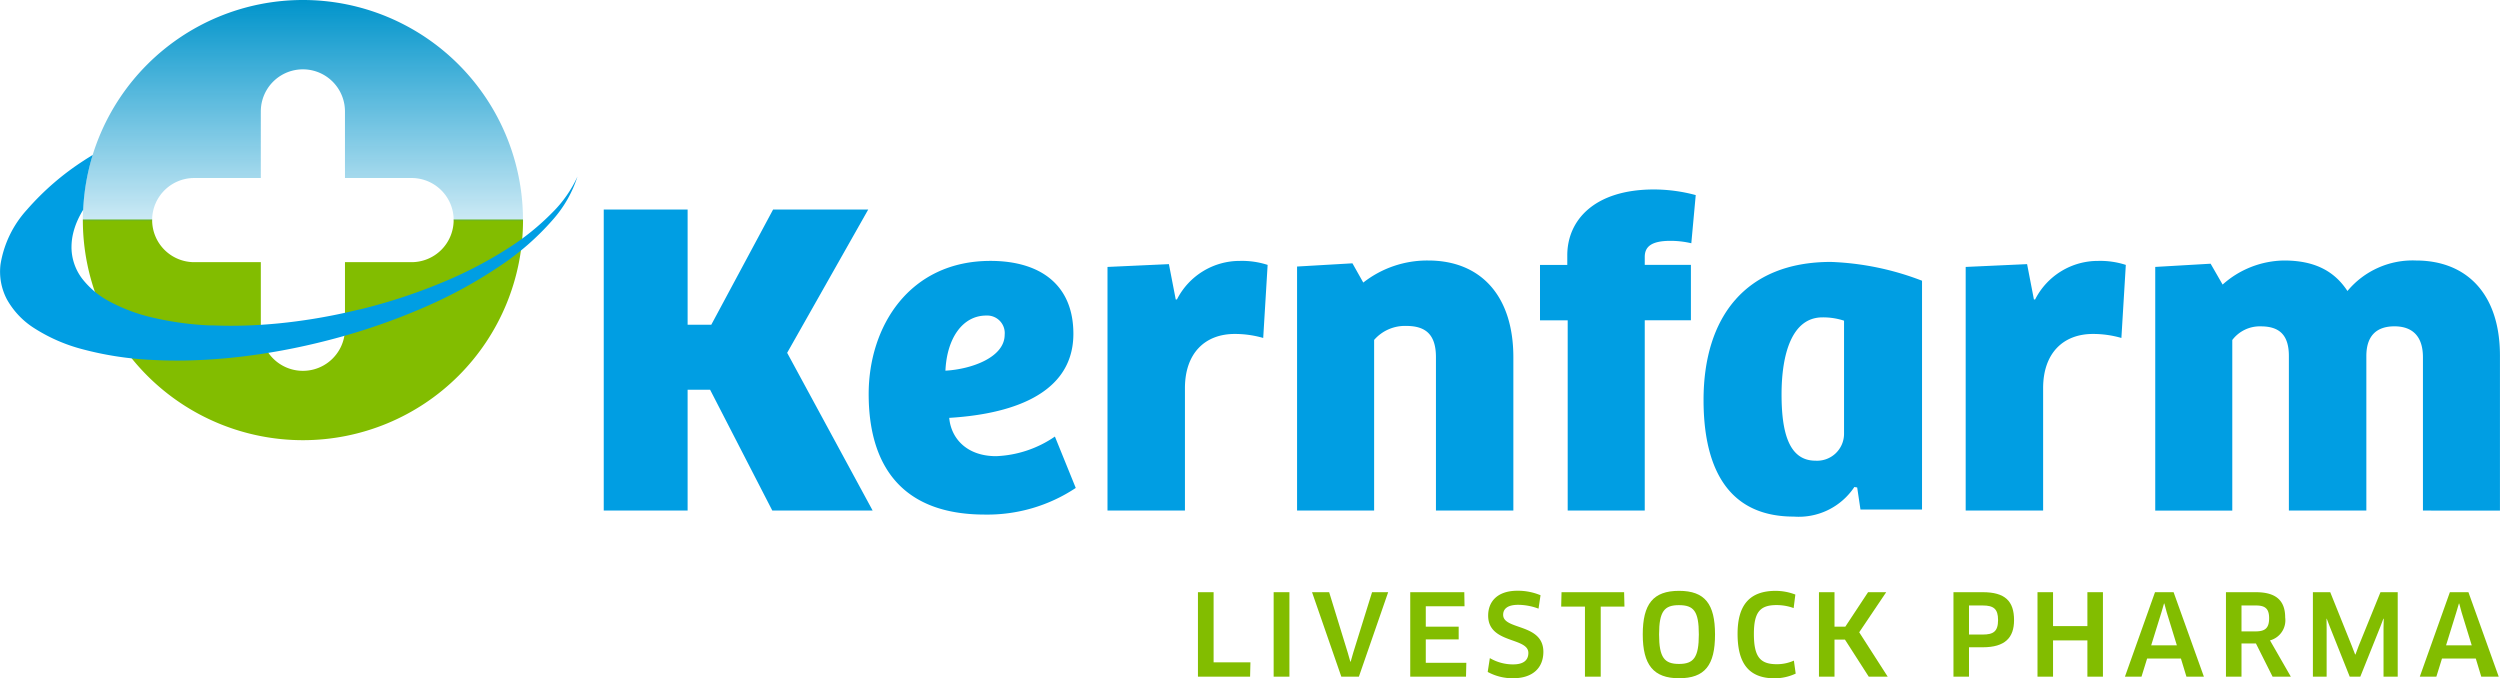 <svg xmlns="http://www.w3.org/2000/svg" xmlns:xlink="http://www.w3.org/1999/xlink" width="250.034" height="67.834" viewBox="0 0 250.034 67.834">
  <defs>
    <linearGradient id="linear-gradient" x1="0.5" y1="1" x2="0.5" gradientUnits="objectBoundingBox">
      <stop offset="0" stop-color="#0094cb" stop-opacity="0.2"/>
      <stop offset="1" stop-color="#0094cb"/>
    </linearGradient>
  </defs>
  <g id="Group_52" data-name="Group 52" transform="translate(-183.99 -231.282)">
    <path id="Path_62" data-name="Path 62" d="M314.782,300.93l-6.221-12.084h-2.249V300.93h-8.389V270.822h8.389v11.521h2.368l6.182-11.521h9.514l-8.109,14.332,8.551,15.776Z" transform="translate(-53.551 -18.585)" fill="#009ee3"/>
    <path id="Path_63" data-name="Path 63" d="M392.988,305.486V281.12l6.142-.28.682,3.532h.121a7.04,7.04,0,0,1,6.3-3.855,8.281,8.281,0,0,1,2.77.4l-.442,7.306a10.2,10.2,0,0,0-2.851-.4c-2.971,0-4.977,1.928-4.977,5.42v12.244Z" transform="translate(-98.233 -23.141)" fill="#009ee3"/>
    <path id="Path_64" data-name="Path 64" d="M442.652,305.452V290.118c0-2.249-1-3.132-2.971-3.132a4.092,4.092,0,0,0-3.212,1.4v17.061h-7.707V281.046l5.539-.322,1.083,1.926a10.364,10.364,0,0,1,6.5-2.207c5.178,0,8.51,3.452,8.51,9.675v15.334Z" transform="translate(-115.048 -23.107)" fill="#009ee3"/>
    <path id="Path_65" data-name="Path 65" d="M477.377,299.15V280.122h-2.77v-5.54h2.729v-.963c0-3.492,2.69-6.583,8.671-6.583a16.126,16.126,0,0,1,4.175.563l-.442,4.816a9.248,9.248,0,0,0-2.087-.241c-1.926,0-2.569.6-2.569,1.606v.8H489.7v5.54h-4.617V299.15Z" transform="translate(-136.596 -16.805)" fill="#009ee3"/>
    <path id="Path_66" data-name="Path 66" d="M554.938,305.486V281.12l6.142-.28.682,3.532h.121a7.04,7.04,0,0,1,6.3-3.855,8.277,8.277,0,0,1,2.77.4l-.442,7.306a10.2,10.2,0,0,0-2.851-.4c-2.971,0-4.977,1.928-4.977,5.42v12.244Z" transform="translate(-174.353 -23.141)" fill="#009ee3"/>
    <path id="Path_67" data-name="Path 67" d="M617.484,305.452V290.118c0-2.088-1.042-3.092-2.849-3.092s-2.811.963-2.811,2.971v15.455h-7.748V290c0-2.127-.963-2.971-2.81-2.971a3.452,3.452,0,0,0-2.85,1.365v17.061H590.71V281.085l5.539-.321,1.2,2.087a9.389,9.389,0,0,1,6.142-2.408c2.93,0,4.976.963,6.342,3.051a8.475,8.475,0,0,1,6.864-3.051c4.937,0,8.389,3.211,8.389,9.513v15.5Z" transform="translate(-191.167 -23.107)" fill="#009ee3"/>
    <g id="Group_49" data-name="Group 49" transform="translate(303.801 290.363)">
      <path id="Path_68" data-name="Path 68" d="M415.307,350.054l-.034,1.431h-5.215v-8.449h1.566v7.018Z" transform="translate(-410.058 -342.89)" fill="#82bd00"/>
      <path id="Path_69" data-name="Path 69" d="M424.344,343.036h1.577v8.449h-1.577Z" transform="translate(-416.773 -342.89)" fill="#82bd00"/>
      <path id="Path_70" data-name="Path 70" d="M439.2,343.036l-2.929,8.449h-1.757l-2.929-8.449h1.712l1.87,6.083.248.868h.034l.247-.868,1.893-6.083Z" transform="translate(-420.175 -342.89)" fill="#82bd00"/>
      <path id="Path_71" data-name="Path 71" d="M455.73,350.1l-.033,1.386H450.12v-8.449h5.407l.023,1.408h-3.875v2.039h3.29v1.274h-3.29V350.1Z" transform="translate(-428.888 -342.89)" fill="#82bd00"/>
      <path id="Path_72" data-name="Path 72" d="M467.284,351.513a5.2,5.2,0,0,1-2.546-.631l.215-1.385a4.564,4.564,0,0,0,2.32.631c1.048,0,1.532-.417,1.532-1.15,0-1.588-4.021-.9-4.021-3.728,0-1.374.89-2.489,2.929-2.489a5.9,5.9,0,0,1,2.309.45l-.2,1.341a5.919,5.919,0,0,0-2.028-.383c-1.149,0-1.51.462-1.51,1,0,1.543,4.022.833,4.022,3.706C470.3,350.51,469.2,351.513,467.284,351.513Z" transform="translate(-435.759 -342.76)" fill="#82bd00"/>
      <path id="Path_73" data-name="Path 73" d="M482.56,344.478v7.007h-1.577v-7.007h-2.377l.034-1.442H484.9l.034,1.442Z" transform="translate(-442.277 -342.89)" fill="#82bd00"/>
      <path id="Path_74" data-name="Path 74" d="M497.628,351.523c-2.557,0-3.628-1.341-3.628-4.382s1.036-4.36,3.628-4.36,3.6,1.318,3.6,4.36C501.232,350.227,500.207,351.523,497.628,351.523Zm-.012-7.311c-1.442,0-1.983.6-1.983,2.929s.541,2.951,1.994,2.951,1.982-.63,1.982-2.951C499.61,344.8,499.091,344.212,497.616,344.212Z" transform="translate(-449.513 -342.77)" fill="#82bd00"/>
      <path id="Path_75" data-name="Path 75" d="M517.5,344.495a4.956,4.956,0,0,0-1.712-.3c-1.645,0-2.264.7-2.264,2.884,0,2.32.642,3.03,2.3,3.03a4.169,4.169,0,0,0,1.7-.36l.18,1.3a5.062,5.062,0,0,1-2.084.473c-2.534,0-3.728-1.409-3.728-4.45,0-2.861,1.182-4.3,3.819-4.3a5.566,5.566,0,0,1,1.96.371Z" transform="translate(-457.922 -342.76)" fill="#82bd00"/>
      <path id="Path_76" data-name="Path 76" d="M532.23,351.485l-2.378-3.706h-1.047v3.706h-1.554v-8.449h1.554v3.447h1.082l2.275-3.447h1.814l-2.7,4.01,2.85,4.439Z" transform="translate(-465.141 -342.89)" fill="#82bd00"/>
      <path id="Path_77" data-name="Path 77" d="M555.563,348.545h-1.375v2.94h-1.554v-8.449h2.929c2.219,0,3.131.879,3.131,2.794C558.694,347.587,557.793,348.545,555.563,348.545Zm0-4.179h-1.375v2.906h1.375c1.048,0,1.532-.293,1.532-1.453C557.095,344.714,556.655,344.365,555.563,344.365Z" transform="translate(-477.072 -342.89)" fill="#82bd00"/>
      <path id="Path_78" data-name="Path 78" d="M573.483,351.485v-3.628h-3.436v3.628h-1.554v-8.449h1.554v3.391h3.436v-3.391h1.554v8.449Z" transform="translate(-484.526 -342.89)" fill="#82bd00"/>
      <path id="Path_79" data-name="Path 79" d="M590.592,349.671h-3.38l-.563,1.814h-1.656L588,343.036h1.859l3.03,8.449h-1.746Zm-1.949-4.619-1.025,3.3h2.568l-1.014-3.3-.236-.879H588.9Z" transform="translate(-492.281 -342.89)" fill="#82bd00"/>
      <path id="Path_80" data-name="Path 80" d="M608.461,347.857l2.084,3.628H608.72l-1.667-3.323h-1.442v3.323h-1.554v-8.449h2.984c1.983,0,2.94.8,2.94,2.535A2.081,2.081,0,0,1,608.461,347.857Zm-1.408-3.492h-1.442v2.591h1.4c.958,0,1.363-.315,1.363-1.329C608.371,344.692,607.988,344.365,607.053,344.365Z" transform="translate(-501.242 -342.89)" fill="#82bd00"/>
      <path id="Path_81" data-name="Path 81" d="M622.2,343.036l2.163,5.385.327.845h.034l.315-.845,2.186-5.385h1.724v8.449h-1.419v-4.878l.022-.913-.034-.011-.327.856-1.983,4.945h-1.059l-1.972-4.945-.326-.856-.023.011.012.913v4.878h-1.374v-8.449Z" transform="translate(-508.956 -342.89)" fill="#82bd00"/>
      <path id="Path_82" data-name="Path 82" d="M646.236,349.671h-3.38l-.563,1.814h-1.656l3.008-8.449H645.5l3.03,8.449h-1.746Zm-1.949-4.619-1.024,3.3h2.568l-1.014-3.3-.236-.879h-.033Z" transform="translate(-518.435 -342.89)" fill="#82bd00"/>
    </g>
    <g id="Group_51" data-name="Group 51" transform="translate(270.869 257.375)">
      <g id="Group_50" data-name="Group 50" transform="translate(0 0)">
        <path id="Path_83" data-name="Path 83" d="M368.393,287.806c0,6.774-7.773,8.13-12.418,8.41.19,2.1,1.8,3.831,4.693,3.831a11.127,11.127,0,0,0,5.877-1.962l2.085,5.14a15.968,15.968,0,0,1-9.1,2.663c-8.342,0-11.611-4.952-11.611-12.054,0-6.775,4.076-13.317,12.179-13.317C365.075,280.517,368.393,282.9,368.393,287.806Zm-8.721-1.822c-2.37,0-3.934,2.289-4.076,5.513,2.559-.14,5.925-1.309,5.925-3.6A1.755,1.755,0,0,0,359.672,285.984Z" transform="translate(-347.919 -280.517)" fill="#009ee3"/>
      </g>
    </g>
    <path id="Path_84" data-name="Path 84" d="M527.323,300.4v-17.81a28.027,28.027,0,0,0-9.116-1.88c-8.553,0-12.735,5.545-12.735,13.815,0,5.875,1.833,11.655,9.022,11.655a6.682,6.682,0,0,0,6.062-2.96l.282.048.328,2.208h6.156Zm-7.8-2.49a2.694,2.694,0,0,1-2.865,2.678c-2.727,0-3.384-3.008-3.384-6.625,0-4.042,1.035-7.707,4.089-7.707a6.7,6.7,0,0,1,2.16.33Z" transform="translate(-151.104 -23.232)" fill="#009ee3"/>
    <path id="Path_85" data-name="Path 85" d="M243.638,272.7H236.7c0,.021.006.041.006.061a4.208,4.208,0,0,1-4.208,4.208h-6.661v6.661a4.208,4.208,0,1,1-8.416,0v-6.661H210.76a4.208,4.208,0,0,1-4.208-4.208c0-.021.006-.04.006-.061h-6.937c0,.021,0,.041,0,.061a22.012,22.012,0,0,0,44.024,0C243.642,272.74,243.639,272.72,243.638,272.7Z" transform="translate(-7.345 -19.467)" fill="#82bd00"/>
    <path id="Path_86" data-name="Path 86" d="M239.256,266.248a24.853,24.853,0,0,1-4.456,3.6,41.487,41.487,0,0,1-6.281,3.294,55.833,55.833,0,0,1-7.776,2.631l-.191.049-.191.049-.19.048-.191.047-.014,0-.014,0-.014,0-.01,0-.233.057-.229.055-.229.054-.229.053q-1.826.417-3.619.71t-3.516.462q-1.719.169-3.357.219c-1.084.034-2.137.029-3.151-.013l-.054,0-.054,0-.054,0-.053,0-.052,0-.052,0-.051,0-.052,0a31.149,31.149,0,0,1-5.71-.79,17.214,17.214,0,0,1-4.3-1.61,8.461,8.461,0,0,1-2.72-2.27,5.248,5.248,0,0,1-1.059-2.781c0-.04-.005-.08-.007-.12s0-.081-.005-.121,0-.082,0-.122,0-.081,0-.122a6.022,6.022,0,0,1,.156-1.245,7.371,7.371,0,0,1,.409-1.236,9.366,9.366,0,0,1,.6-1.147,21.963,21.963,0,0,1,.958-5.487c-.289.181-.588.359-.865.544a26.829,26.829,0,0,0-5.711,4.929,10.621,10.621,0,0,0-2.648,5.475,5.95,5.95,0,0,0,.636,3.488,8.058,8.058,0,0,0,2.753,2.9,16.791,16.791,0,0,0,4.827,2.1,32.567,32.567,0,0,0,6.723,1.052c1.3.077,2.664.1,4.078.059s2.9-.139,4.413-.3,3.079-.39,4.662-.68,3.195-.647,4.812-1.069a63.659,63.659,0,0,0,9.57-3.3,46.392,46.392,0,0,0,7.58-4.163,26.371,26.371,0,0,0,5.132-4.495,12.091,12.091,0,0,0,2.518-4.378A12.167,12.167,0,0,1,239.256,266.248Z" transform="translate(0 -13.734)" fill="#009ee3"/>
    <path id="Path_87" data-name="Path 87" d="M221.63,231.282a22.012,22.012,0,0,0-22.012,22.012c0,.016,0,.033,0,.05h6.937c0-.017-.005-.033-.005-.05a4.208,4.208,0,0,1,4.208-4.208h6.662v-6.661a4.208,4.208,0,1,1,8.416,0v6.661H232.5a4.208,4.208,0,0,1,4.208,4.208c0,.017,0,.033-.005.05h6.937c0-.017,0-.033,0-.05A22.012,22.012,0,0,0,221.63,231.282Z" transform="translate(-7.345 0)" fill="url(#linear-gradient)"/>
  </g>
</svg> 